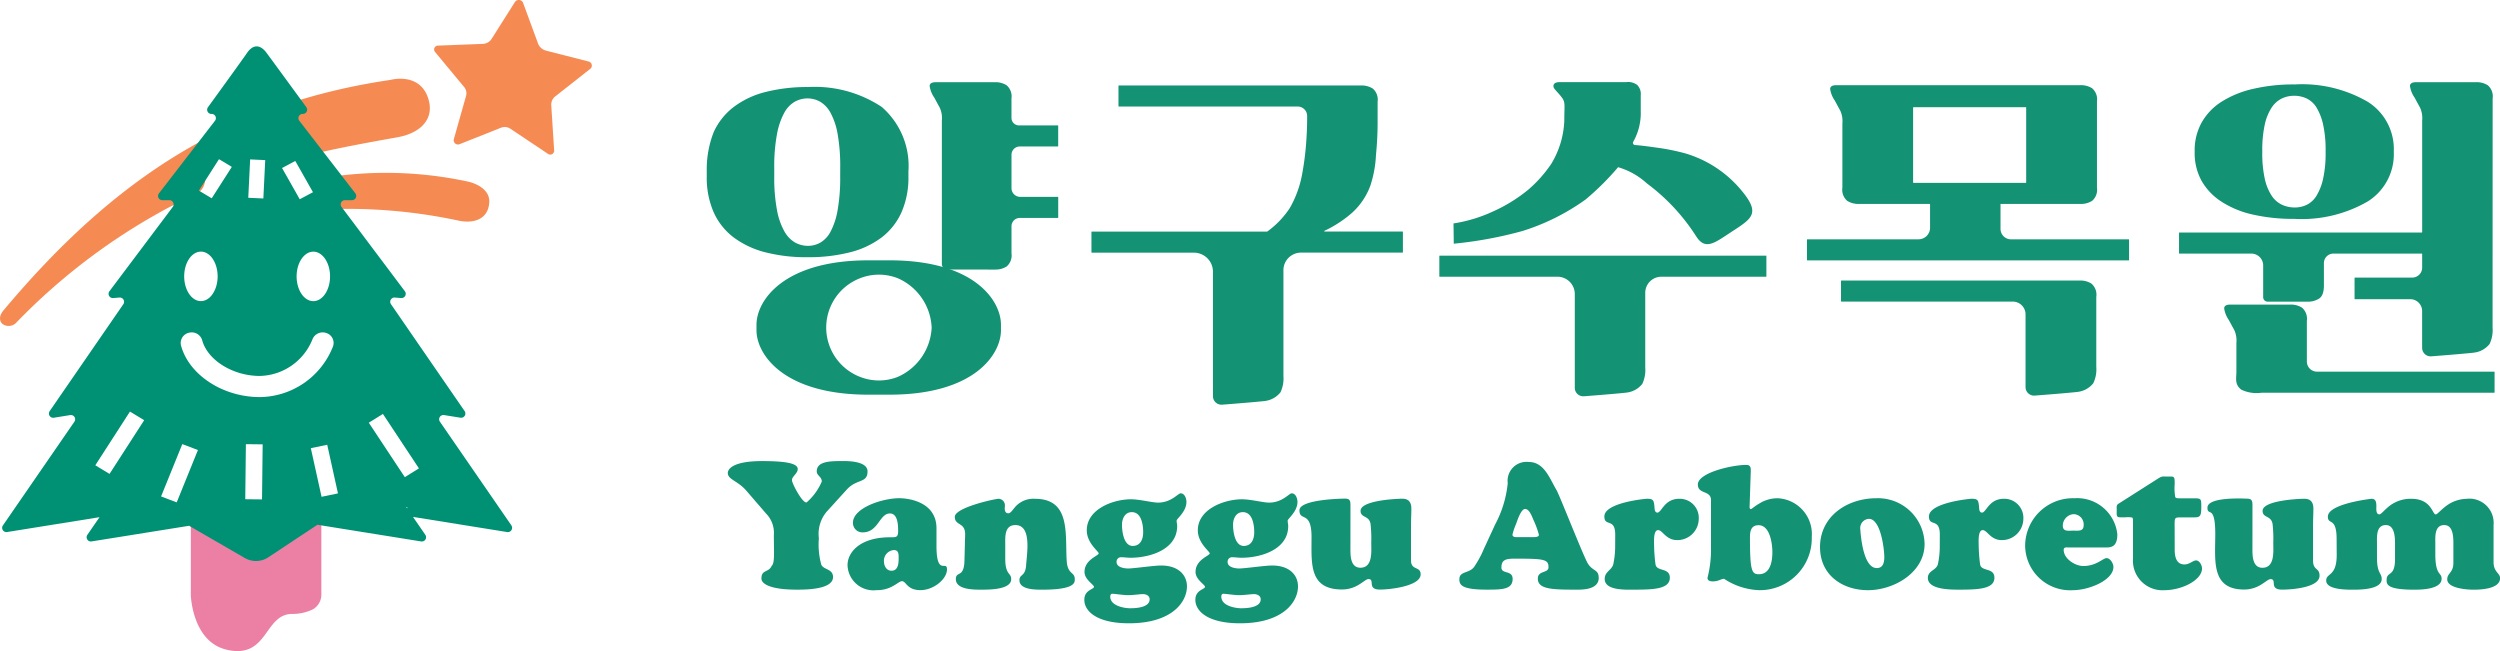 <svg xmlns="http://www.w3.org/2000/svg" width="192" height="50" viewBox="0 0 192 50">
  <g id="logo_c" transform="translate(-126.48 -284.873)">
    <g id="한글">
      <path id="패스_10024" data-name="패스 10024" d="M274.57,308.99a7.874,7.874,0,0,1,.536-3.027,5.085,5.085,0,0,1,1.546-1.932,6.8,6.8,0,0,1,2.457-1.148,12.963,12.963,0,0,1,3.242-.374A9.32,9.32,0,0,1,288,304.031a5.988,5.988,0,0,1,2.058,4.96v.377a6.6,6.6,0,0,1-.536,2.768,5.011,5.011,0,0,1-1.534,1.933,6.791,6.791,0,0,1-2.432,1.135,12.93,12.93,0,0,1-3.255.374,12.669,12.669,0,0,1-3.217-.374,6.924,6.924,0,0,1-2.432-1.135,4.958,4.958,0,0,1-1.546-1.933,6.6,6.6,0,0,1-.536-2.768Zm10.25-.271a14.152,14.152,0,0,0-.2-2.606,5.285,5.285,0,0,0-.549-1.634,2.2,2.2,0,0,0-.8-.848,2,2,0,0,0-1.933,0,2.164,2.164,0,0,0-.811.848,5.453,5.453,0,0,0-.561,1.634,13.333,13.333,0,0,0-.212,2.606v.649a13.333,13.333,0,0,0,.212,2.606,5.225,5.225,0,0,0,.574,1.634,2.241,2.241,0,0,0,.823.848,2.037,2.037,0,0,0,.985.249,1.921,1.921,0,0,0,.948-.249,2.116,2.116,0,0,0,.786-.848,5.527,5.527,0,0,0,.536-1.634,14.153,14.153,0,0,0,.2-2.606Zm8.228,7.806a.422.422,0,0,1-.422-.422V305.078a1.919,1.919,0,0,0-.162-.985q-.187-.337-.412-.76a2.1,2.1,0,0,1-.362-.886q-.013-.311.486-.311h4.549a1.6,1.6,0,0,1,.873.237,1.119,1.119,0,0,1,.374,1.01v1.493a.58.58,0,0,0,.58.58h2.978a.03.03,0,0,1,.03.03v1.558a.03.03,0,0,1-.03.03H298.61a.636.636,0,0,0-.636.637v2.561a.672.672,0,0,0,.672.672h2.886a.03.03,0,0,1,.03.03v1.558a.03.03,0,0,1-.03.03H298.61a.636.636,0,0,0-.636.636v2.082a1.119,1.119,0,0,1-.374,1.01,1.594,1.594,0,0,1-.873.237Z" transform="translate(-93.811 -10.951)" fill="#139274"/>
      <path id="패스_10025" data-name="패스 10025" d="M364.516,326.685v-9.558a1.466,1.466,0,0,0-1.466-1.466h-7.836a.03.03,0,0,1-.03-.03v-1.558a.03.03,0,0,1,.03-.03h13.457a.032.032,0,0,0,.018-.005,6.921,6.921,0,0,0,1.727-1.8,8.1,8.1,0,0,0,.935-2.533,21.831,21.831,0,0,0,.311-2.307q.087-1.11.087-2.008v-.228a.723.723,0,0,0-.722-.723H357.29a.03.03,0,0,1-.03-.03v-1.558a.03.03,0,0,1,.03-.03h18.625a1.6,1.6,0,0,1,.873.237,1.119,1.119,0,0,1,.374,1.01v1.522a25.5,25.5,0,0,1-.125,2.556,8.9,8.9,0,0,1-.424,2.345A5.273,5.273,0,0,1,375.2,312.6a9.171,9.171,0,0,1-2.12,1.384.029.029,0,0,0,.012.056h5.982a.03.03,0,0,1,.03.03v1.558a.03.03,0,0,1-.03.03h-7.795a1.351,1.351,0,0,0-1.351,1.352v8.119a2.479,2.479,0,0,1-.229,1.259,1.8,1.8,0,0,1-1.127.655c-.29.048-2.272.212-3.355.294a.653.653,0,0,1-.7-.653" transform="translate(-144.881 -11.384)" fill="#139274"/>
      <path id="패스_10026" data-name="패스 10026" d="M295.225,341.338c6.5,0,8.559,3.075,8.559,4.953v.412c0,1.879-2.063,4.953-8.559,4.953H293.6c-6.495,0-8.592-3.075-8.592-4.953v-.412c0-1.879,2.1-4.953,8.592-4.953Zm3.236,5.176a4.331,4.331,0,0,0-2.6-3.8,3.948,3.948,0,0,0-2.9,0,4.06,4.06,0,0,0,0,7.575,3.948,3.948,0,0,0,2.9,0,4.364,4.364,0,0,0,2.6-3.77" transform="translate(-100.43 -36.472)" fill="#139274"/>
      <path id="패스_10027" data-name="패스 10027" d="M453.171,340.345H428.11a.03.03,0,0,0-.03.03v1.558a.03.03,0,0,0,.03.03h9.041a1.332,1.332,0,0,1,1.332,1.332V348.9h0v1.592a.653.653,0,0,0,.7.653c1.083-.082,3.065-.245,3.355-.294a1.8,1.8,0,0,0,1.127-.655,2.479,2.479,0,0,0,.229-1.259V343.2a1.236,1.236,0,0,1,1.236-1.236h8.038a.03.03,0,0,0,.03-.03v-1.558a.03.03,0,0,0-.03-.03" transform="translate(-191.059 -35.838)" fill="#139274"/>
      <path id="패스_10028" data-name="패스 10028" d="M441.186,311.148a20.515,20.515,0,0,0,2.492-2.473.026.026,0,0,1,.026-.01,5.594,5.594,0,0,1,2.2,1.245,15.3,15.3,0,0,1,3.763,4.031c.638,1.02,1.263.661,2.36-.07,1.837-1.225,2.717-1.512,1.167-3.387a8.856,8.856,0,0,0-4.36-2.888h0a17.091,17.091,0,0,0-2.167-.436c-.661-.09-1.116-.159-1.679-.2a.168.168,0,0,1-.152-.221,4.493,4.493,0,0,0,.592-2.394v-1.206a.984.984,0,0,0-.268-.791,1.167,1.167,0,0,0-.842-.221h-5.1c-.338,0-.5.107-.494.32.006.155.147.271.361.519a4.424,4.424,0,0,1,.332.408c.23.357.14.555.14,1.735a6.9,6.9,0,0,1-.982,3.266,9.786,9.786,0,0,1-1.784,2.013,11.936,11.936,0,0,1-2.752,1.693,11.234,11.234,0,0,1-2.991.9l.02,1.556a30.976,30.976,0,0,0,5.3-.982,16.924,16.924,0,0,0,4.822-2.411" transform="translate(-192.939 -10.948)" fill="#139274"/>
      <path id="패스_10029" data-name="패스 10029" d="M588.4,311.6a7.307,7.307,0,0,0,2.407,1,13.9,13.9,0,0,0,3.192.336,10.151,10.151,0,0,0,5.649-1.334,4.277,4.277,0,0,0,2.008-3.778v-.1a4.286,4.286,0,0,0-2-3.778,10.041,10.041,0,0,0-5.612-1.334,13.7,13.7,0,0,0-3.23.349,7.684,7.684,0,0,0-2.419,1,4.527,4.527,0,0,0-1.509,1.6,4.414,4.414,0,0,0-.524,2.17v.1a4.412,4.412,0,0,0,.524,2.17A4.626,4.626,0,0,0,588.4,311.6m3.155-3.878a9.118,9.118,0,0,1,.187-2.008,3.924,3.924,0,0,1,.523-1.309,1.986,1.986,0,0,1,.786-.711,2.195,2.195,0,0,1,.948-.212,2.251,2.251,0,0,1,.972.212,1.824,1.824,0,0,1,.761.711,4.323,4.323,0,0,1,.5,1.309,9.114,9.114,0,0,1,.187,2.008v.1a9.114,9.114,0,0,1-.187,2.008,4.314,4.314,0,0,1-.5,1.309,1.843,1.843,0,0,1-.748.711,2.11,2.11,0,0,1-.935.212,2.326,2.326,0,0,1-.985-.212,1.953,1.953,0,0,1-.8-.711,3.915,3.915,0,0,1-.523-1.309,9.118,9.118,0,0,1-.187-2.008Z" transform="translate(-291.332 -11.254)" fill="#139274"/>
      <path id="패스_10030" data-name="패스 10030" d="M598.912,352.011a1.119,1.119,0,0,0-.374-1.01,1.6,1.6,0,0,0-.873-.237h-4.614q-.5,0-.486.312a2.092,2.092,0,0,0,.362.885q.224.423.412.76a1.919,1.919,0,0,1,.162.985v2.211c0,.516-.151.97.374,1.38a2.715,2.715,0,0,0,1.567.237H613.3a.03.03,0,0,0,.03-.03v-1.558a.03.03,0,0,0-.03-.03H599.689a.777.777,0,0,1-.776-.777Z" transform="translate(-295.266 -42.5)" fill="#139274"/>
      <path id="패스_10031" data-name="패스 10031" d="M607.161,303.382a1.118,1.118,0,0,0-.374-1.01,1.6,1.6,0,0,0-.873-.237H601.3q-.5,0-.486.312a2.082,2.082,0,0,0,.362.885q.224.424.411.76a1.918,1.918,0,0,1,.162.985v6.98h0v1.595a.03.03,0,0,1-.03.03H583.106a.03.03,0,0,0-.03.03v1.558a.03.03,0,0,0,.03.03h5.521a.911.911,0,0,1,.911.911v2.436a.346.346,0,0,0,.347.347h3.07a1.594,1.594,0,0,0,.873-.237q.374-.236.374-1.01v-1.714a.734.734,0,0,1,.734-.734h6.782a.03.03,0,0,1,.03.03v1.051a.762.762,0,0,1-.762.762h-4.4a.03.03,0,0,0-.03.03v1.6a.03.03,0,0,0,.03.03h4.207a.912.912,0,0,1,.953.935v2.8a.653.653,0,0,0,.7.653c1.083-.082,3.065-.245,3.355-.294a1.8,1.8,0,0,0,1.126-.655,2.484,2.484,0,0,0,.229-1.259V319.87c0-.01,0-.018,0-.028Z" transform="translate(-289.246 -10.951)" fill="#139274"/>
      <path id="패스_10032" data-name="패스 10032" d="M531.876,346.9a1.119,1.119,0,0,0-.374-1.01,1.594,1.594,0,0,0-.873-.237H512.3a.03.03,0,0,0-.03.03v1.558a.03.03,0,0,0,.03.03h13.159a.983.983,0,0,1,.983.983v4.912h0v.671a.654.654,0,0,0,.7.654c1.087-.082,3.079-.246,3.371-.294a1.813,1.813,0,0,0,1.132-.656,2.478,2.478,0,0,0,.23-1.261v-5.294h0Z" transform="translate(-244.4 -39.236)" fill="#139274"/>
      <path id="패스_10033" data-name="패스 10033" d="M520.588,314.606a.806.806,0,0,1-.806-.806v-1.912h6.16a1.6,1.6,0,0,0,.873-.237,1.118,1.118,0,0,0,.374-1.01v-6.628a1.119,1.119,0,0,0-.374-1.01,1.6,1.6,0,0,0-.873-.237H507.187q-.5,0-.486.312a2.089,2.089,0,0,0,.362.885q.225.424.412.761a1.919,1.919,0,0,1,.162.985v4.932a1.119,1.119,0,0,0,.374,1.01,1.6,1.6,0,0,0,.873.237h5.457a.03.03,0,0,1,.03.03v1.8a.886.886,0,0,1-.886.886h-8.536a.03.03,0,0,0-.03.03v1.558a.03.03,0,0,0,.03.03h24.674a.03.03,0,0,0,.03-.03v-1.558a.03.03,0,0,0-.03-.03Zm-7.52-4.366v-5.75a.03.03,0,0,1,.03-.03h8.625a.03.03,0,0,1,.03.03v5.75a.03.03,0,0,1-.03.03H513.1a.03.03,0,0,1-.03-.03" transform="translate(-239.662 -11.352)" fill="#139274"/>
    </g>
    <path id="패스_10034" data-name="패스 10034" d="M159.339,302.851c.58,1.627-.541,2.746-2.335,3.066-2.631.468-5,.906-7.337,1.493-1.436.361-5.252-.89-6.71-.374-1.223.433-.077,2.6-1.382,3.2a47.2,47.2,0,0,0-13.862,9.934.8.8,0,0,1-1.042.084c-.24-.216-.294-.6.078-1.045,8.582-10.237,17.4-15.891,29.73-17.7,0,0,2.168-.6,2.859,1.337" transform="translate(0 -10.501)" fill="#f68a53"/>
    <path id="패스_10035" data-name="패스 10035" d="M224.29,285.107l1.141,3.1a.893.893,0,0,0,.617.556l3.276.836a.321.321,0,0,1,.119.562l-2.694,2.121a.8.8,0,0,0-.3.683l.223,3.472a.3.3,0,0,1-.459.264l-2.9-1.94a.788.788,0,0,0-.728-.077l-3.18,1.264a.328.328,0,0,1-.437-.394l.936-3.31a.754.754,0,0,0-.145-.686l-2.24-2.7a.294.294,0,0,1,.215-.481l3.464-.134a.832.832,0,0,0,.671-.387l1.784-2.819a.359.359,0,0,1,.639.068" transform="translate(-57.632)" fill="#f68a53"/>
    <path id="패스_10036" data-name="패스 10036" d="M184.981,324.487c-.054,1.2-1.006,1.665-2.254,1.447a40.691,40.691,0,0,0-11.1-.85,32.8,32.8,0,0,0-11.413,3.189.553.553,0,0,1-.7-.193c-.106-.2-.05-.462.3-.663a46.355,46.355,0,0,1,5.889-2.906c1.065-.428,4.193.607,5.251.3s.045-1.959,1.107-2.146a29.756,29.756,0,0,1,11.373.27s1.6.355,1.549,1.553" transform="translate(-20.925 -24.095)" fill="#f68a53"/>
    <path id="패스_10037" data-name="패스 10037" d="M169.332,405.721c-2.673-.606-2.768-4.2-2.768-4.2v-6.409l10.024-.435v6.744a1.312,1.312,0,0,1-.633,1.189,3.536,3.536,0,0,1-1.6.36c-2.176,0-1.828,3.479-5.026,2.754" transform="translate(-25.429 -70.948)" fill="#ec7fa4"/>
    <path id="패스_10038" data-name="패스 10038" d="M166.045,331.405l-5.5-7.979a.327.327,0,0,1,.335-.5l1.238.2a.327.327,0,0,0,.335-.5l-5.664-8.221a.326.326,0,0,1,.306-.505l.467.035a.326.326,0,0,0,.3-.517l-4.869-6.481a.325.325,0,0,1,.272-.517h.524a.325.325,0,0,0,.269-.521l-4.309-5.582a.325.325,0,0,1,.269-.521.325.325,0,0,0,.273-.517s-2.579-3.533-3.06-4.18-1.029-.658-1.483,0-3.011,4.181-3.011,4.181a.325.325,0,0,0,.273.517.325.325,0,0,1,.269.521l-4.309,5.582a.325.325,0,0,0,.269.521h.524a.325.325,0,0,1,.272.517l-4.869,6.481a.326.326,0,0,0,.3.517l.468-.035a.326.326,0,0,1,.306.505l-5.664,8.221a.327.327,0,0,0,.335.5l1.238-.2a.327.327,0,0,1,.335.5l-5.5,7.979a.327.327,0,0,0,.335.5l7.09-1.14-.938,1.361a.327.327,0,0,0,.335.5l7.482-1.2,4.276,2.475a1.723,1.723,0,0,0,1.806-.053l3.773-2.5,7.957,1.279a.327.327,0,0,0,.335-.5l-.953-1.383,7.225,1.162a.327.327,0,0,0,.335-.5m-13.929-19.132c0,1.052-.575,1.9-1.284,1.9s-1.284-.852-1.284-1.9.575-1.9,1.284-1.9,1.284.852,1.284,1.9m-2.67-8.866,1.358,2.4-1.016.541-1.358-2.4Zm-3.467-.119,1.158.053-.143,2.946-1.158-.053Zm-2.392-.018.985.592-1.544,2.413-.986-.592Zm-1.389,7.1c.709,0,1.284.852,1.284,1.9s-.575,1.9-1.284,1.9-1.284-.852-1.284-1.9.575-1.9,1.284-1.9m-7.018,17.071-1.093-.661,2.662-4.126,1.093.661Zm5.159,2.186-1.2-.456,1.63-4.02,1.2.456Zm6.553-.228-1.288-.014.048-4.228,1.288.014Zm-.172-7.858c-2.833,0-5.433-1.7-6.048-3.949a.809.809,0,0,1,.6-.991.839.839,0,0,1,1.024.576c.42,1.537,2.365,2.741,4.429,2.741a4.466,4.466,0,0,0,4.039-2.811.845.845,0,0,1,1.074-.484.8.8,0,0,1,.5,1.04,6.112,6.112,0,0,1-5.613,3.879m4.739,7.657-.825-3.735,1.26-.261.824,3.734Zm6.571.891-.067-.1h.084Zm-.178-2.4-2.765-4.181,1.085-.673,2.765,4.181Z" transform="translate(-0.285 -6.174)" fill="#009174"/>
    <g id="영문">
      <path id="패스_10039" data-name="패스 10039" d="M286.64,389.109a2.649,2.649,0,0,0-.632,2.085,5.793,5.793,0,0,0,.188,2.031c.188.39.9.309.9.941,0,.968-2.125.968-2.784.968-2.124,0-2.715-.483-2.715-.846,0-.726.547-.435.789-.986.248-.2.165-1.073.165-2.377a2.1,2.1,0,0,0-.591-1.627l-1.52-1.762c-.659-.767-1.426-.854-1.426-1.361,0-.31.414-.915,2.633-.915,1.775,0,2.737.165,2.737.608,0,.35-.444.568-.444.851s.878,1.9,1.147,1.7a4.45,4.45,0,0,0,1.146-1.59c0-.377-.387-.444-.387-.777,0-.794,1.053-.794,2.071-.794.979,0,1.829.2,1.829.794,0,.717-.488.65-1.084.983a2.05,2.05,0,0,0-.513.416Z" transform="translate(-96.639 -64.976)" fill="#139274"/>
      <path id="패스_10040" data-name="패스 10040" d="M310.945,396.725c0,2.367.807,1.076.807,1.8,0,.767-1.049,1.6-2.031,1.6-1.062,0-1.089-.686-1.425-.686-.161,0-.336.175-.632.336a2.458,2.458,0,0,1-1.318.35,1.992,1.992,0,0,1-2.232-1.923c0-.955.914-2.138,3.281-2.138.417,0,.605.027.605-.457,0-.444-.014-1.372-.632-1.372-.807,0-.888,1.453-2.085,1.453a.724.724,0,0,1-.753-.74c0-1.143,2.273-1.883,3.55-1.883.767,0,2.865.3,2.865,2.313Zm-4.035,1.183c0,.349.188.726.578.726.511,0,.551-.551.551-.955,0-.3.013-.632-.363-.632a.823.823,0,0,0-.767.861" transform="translate(-112.543 -69.929)" fill="#139274"/>
      <path id="패스_10041" data-name="패스 10041" d="M330.47,397.764c0,1.3.457,1.076.457,1.587,0,.834-1.789.807-2.34.807s-1.91,0-1.91-.807c0-.646.619-.067.659-1.385l.054-2.017c.027-1-.793-.672-.793-1.385s3.093-1.385,3.362-1.385a.5.5,0,0,1,.484.524c0,.081-.013.162-.013.242,0,.161.067.349.269.349s.336-.283.605-.565a1.87,1.87,0,0,1,1.439-.551c2.784,0,2.313,2.73,2.448,4.774.067,1.062.619.82.619,1.4,0,.242.054.807-2.475.807-.484,0-1.775.027-1.775-.726,0-.484.444-.256.511-1.13.068-.955.444-3.106-.82-3.106-.861,0-.78.928-.78,1.533Z" transform="translate(-126.787 -69.999)" fill="#139274"/>
      <path id="패스_10042" data-name="패스 10042" d="M357.173,402.016c-2.488,0-3.429-.941-3.429-1.8,0-.78.74-.794.74-1,0-.175-.726-.551-.726-1.143,0-.955,1.089-1.238,1.089-1.426,0-.161-.914-.78-.914-1.775,0-1.627,2.031-2.38,3.389-2.38.686,0,1.614.255,2.085.255,1.022,0,1.533-.713,1.735-.713.309,0,.444.4.444.659,0,.753-.753,1.291-.753,1.439s.041.282.041.417c0,1.815-2.112,2.434-3.591,2.434-.229,0-.457-.04-.7-.04a.339.339,0,0,0-.363.363c0,.417.592.5.9.5.417,0,1.977-.228,2.515-.228,1.4,0,1.991.793,1.991,1.6,0,1.21-1.157,2.838-4.452,2.838m.135-1.156c.444,0,1.452-.067,1.452-.686,0-.282-.269-.4-.524-.4-.2,0-.726.081-1.157.081-.309,0-1.036-.107-1.183-.107-.121,0-.162.121-.162.215,0,.713,1.049.9,1.574.9m.081-7.384c-.525,0-.753.5-.753.968,0,.511.135,1.627.82,1.627.605,0,.807-.525.807-1.049,0-.551-.121-1.546-.874-1.546" transform="translate(-143.988 -69.274)" fill="#139274"/>
      <path id="패스_10043" data-name="패스 10043" d="M380.445,402.016c-2.488,0-3.429-.941-3.429-1.8,0-.78.74-.794.74-1,0-.175-.726-.551-.726-1.143,0-.955,1.089-1.238,1.089-1.426,0-.161-.914-.78-.914-1.775,0-1.627,2.031-2.38,3.389-2.38.686,0,1.614.255,2.085.255,1.022,0,1.533-.713,1.735-.713.309,0,.444.4.444.659,0,.753-.753,1.291-.753,1.439s.041.282.041.417c0,1.815-2.112,2.434-3.591,2.434-.229,0-.457-.04-.7-.04a.339.339,0,0,0-.363.363c0,.417.592.5.9.5.417,0,1.977-.228,2.515-.228,1.4,0,1.991.793,1.991,1.6,0,1.21-1.157,2.838-4.452,2.838m.135-1.156c.444,0,1.453-.067,1.453-.686,0-.282-.269-.4-.524-.4-.2,0-.726.081-1.157.081-.309,0-1.036-.107-1.183-.107-.121,0-.162.121-.162.215,0,.713,1.049.9,1.574.9m.081-7.384c-.525,0-.753.5-.753.968,0,.511.135,1.627.82,1.627.605,0,.807-.525.807-1.049,0-.551-.121-1.546-.874-1.546" transform="translate(-158.732 -69.274)" fill="#139274"/>
      <path id="패스_10044" data-name="패스 10044" d="M402.743,397.1c0,.538.04,1.372.767,1.372.968,0,.833-1.264.833-1.91a10.411,10.411,0,0,0-.054-1.452c-.107-.673-.766-.444-.766-1.009,0-.793,2.7-.928,3.214-.928.484,0,.686.283.686.753,0,.431-.027.847-.027,1.278v2.7c0,.807.74.43.74,1.076,0,.914-2.38,1.17-3.12,1.17-1.036,0-.35-.807-.888-.807-.148,0-.363.2-.686.4a2.457,2.457,0,0,1-1.345.4c-2.555,0-2.34-2.017-2.34-4.035,0-2.058-.928-1.156-.928-2.044,0-.861,3.389-.9,3.5-.9.377,0,.417.175.417.511Z" transform="translate(-172.551 -69.998)" fill="#139274"/>
      <path id="패스_10045" data-name="패스 10045" d="M435.091,390.254a8.464,8.464,0,0,0,.968-3.174,1.454,1.454,0,0,1,1.627-1.627c1.17,0,1.593,1.265,2.118,2.153.228.39,1.794,4.389,2.317,5.474.381.789.874.567.923,1.183.059.737-.627.994-1.593.994-1.923,0-3.08-.008-3.08-.847,0-.646.82-.4.82-.875,0-.605-.336-.659-2.5-.659-.7,0-1.117.027-1.117.685,0,.525.861.175.861.875,0,.807-.823.82-1.991.82-1.923,0-2.1-.363-2.1-.793,0-.632.726-.444,1.116-.928a7.807,7.807,0,0,0,.78-1.439Zm2.824.968c.135,0,.538.027.538-.175a6.613,6.613,0,0,0-.427-1.164c-.166-.407-.342-.823-.638-.823-.323,0-.63.992-.684,1.14a4.674,4.674,0,0,0-.282.834c0,.229.336.188.484.188Z" transform="translate(-193.785 -65.098)" fill="#139274"/>
      <path id="패스_10046" data-name="패스 10046" d="M463.576,395.935c0-1.318-.834-.578-.834-1.4,0-1.062,3.147-1.358,3.268-1.358.511,0,.525.134.578.592.014.161,0,.471.229.471.322,0,.524-1.062,1.681-1.062a1.466,1.466,0,0,1,1.493,1.56,1.645,1.645,0,0,1-1.654,1.614c-.874,0-1.116-.767-1.466-.767-.377,0-.31.9-.31,1.143a12.348,12.348,0,0,0,.108,1.479c.08.591,1.1.229,1.1,1.036,0,.847-1.184.914-2.663.914-.619,0-2.338.107-2.338-.821,0-.565.509-.645.656-1.115a6.636,6.636,0,0,0,.148-1.48Z" transform="translate(-213.047 -69.999)" fill="#139274"/>
      <path id="패스_10047" data-name="패스 10047" d="M486.293,389.251c0,.067-.013.215.094.215.067,0,.283-.215.632-.417a2.663,2.663,0,0,1,1.412-.417,2.756,2.756,0,0,1,2.636,2.972,3.983,3.983,0,0,1-4.035,4.088,5.208,5.208,0,0,1-2.7-.874c-.215,0-.43.2-.874.2-.188,0-.4-.054-.4-.269a8.806,8.806,0,0,0,.269-2.394v-3.577c0-.78-1.009-.431-1.009-1.2,0-.9,2.609-1.506,3.725-1.506.363,0,.349.283.336.578Zm.686,1.452c-.592,0-.659.484-.659.941,0,2.609.148,2.824.686,2.824.888,0,1.035-1.009,1.035-1.695,0-.632-.175-2.071-1.062-2.071" transform="translate(-225.443 -65.494)" fill="#139274"/>
      <path id="패스_10048" data-name="패스 10048" d="M507.933,396.833c0-2.407,2.111-3.766,4.331-3.766a3.579,3.579,0,0,1,3.7,3.51c0,2.206-2.367,3.551-4.344,3.551s-3.685-1.17-3.685-3.3m3.752-2.179a.707.707,0,0,0-.659.807c.054.847.3,2.919,1.224,2.972.511.027.619-.4.619-.834,0-.605-.269-2.945-1.183-2.945" transform="translate(-241.676 -69.929)" fill="#139274"/>
      <path id="패스_10049" data-name="패스 10049" d="M531.47,395.935c0-1.318-.834-.578-.834-1.4,0-1.062,3.147-1.358,3.268-1.358.511,0,.525.134.578.592.014.161,0,.471.229.471.323,0,.525-1.062,1.681-1.062a1.466,1.466,0,0,1,1.493,1.56,1.645,1.645,0,0,1-1.654,1.614c-.874,0-1.116-.767-1.466-.767-.377,0-.31.9-.31,1.143a12.348,12.348,0,0,0,.108,1.479c.08.591,1.1.229,1.1,1.036,0,.847-1.183.914-2.663.914-.619,0-2.448.027-2.448-.9,0-.565.619-.565.766-1.035a6.64,6.64,0,0,0,.148-1.48Z" transform="translate(-256.012 -69.999)" fill="#139274"/>
      <path id="패스_10050" data-name="패스 10050" d="M554.072,396.846c-.148,0-.363-.04-.363.188,0,.672.874,1.238,1.506,1.238,1.009,0,1.506-.605,1.789-.605s.525.417.525.672c0,1.036-1.9,1.789-3.107,1.789a3.454,3.454,0,0,1-3.672-3.483,3.664,3.664,0,0,1,3.779-3.577,3.1,3.1,0,0,1,3.3,2.77c0,.888-.4,1.009-.834,1.009Zm1.17-1.695a.788.788,0,0,0-.793-.861.892.892,0,0,0-.807.887c0,.484.457.377.807.377s.793.081.793-.4" transform="translate(-268.738 -69.929)" fill="#139274"/>
      <path id="패스_10051" data-name="패스 10051" d="M574.433,394.134c0,.9.377,1.116.74,1.116.417,0,.659-.309.9-.309.269,0,.457.377.457.619,0,.888-1.533,1.668-2.892,1.668a2.268,2.268,0,0,1-2.407-2.434v-2.77c0-.242,0-.336-.067-.377a1.737,1.737,0,0,0-.525-.014c-.35,0-.524.014-.592-.054-.094-.094-.067-.229-.067-.538,0-.188-.041-.336.121-.444l3.066-1.95c.309-.188.3-.148.7-.148.538,0,.565-.054.565.565a4.147,4.147,0,0,0,.04,1c.041.107.135.107.484.107h.941c.578,0,.578.04.578.646,0,.767-.094.82-.619.82h-.928c-.471,0-.5.014-.5.5Z" transform="translate(-280.936 -67.028)" fill="#139274"/>
      <path id="패스_10052" data-name="패스 10052" d="M592.5,397.079c0,.538.04,1.372.767,1.372.968,0,.834-1.264.834-1.91a10.407,10.407,0,0,0-.054-1.452c-.107-.673-.766-.444-.766-1.009,0-.793,2.7-.928,3.214-.928.484,0,.686.283.686.753,0,.431-.027.847-.027,1.278v2.7c0,.807.5.533.5,1.178,0,.915-2.137,1.068-2.877,1.068-1.036,0-.35-.807-.888-.807-.148,0-.363.2-.686.4a2.456,2.456,0,0,1-1.345.4c-2.555,0-2.212-2.237-2.212-4.254,0-2.349-.61-1.313-.6-2.04.015-.861,2.931-.685,3.039-.685.377,0,.417.175.417.511Z" transform="translate(-293.033 -69.973)" fill="#139274"/>
      <path id="패스_10053" data-name="패스 10053" d="M614.782,396.258c0-.861-.175-1.1-.309-1.224-.175-.148-.363-.134-.363-.484,0-1,3.335-1.372,3.362-1.372.336,0,.363.3.363.578,0,.161-.054.619.229.619.135,0,.35-.3.726-.605a2.657,2.657,0,0,1,1.708-.592c1.6,0,1.614,1.2,1.9,1.2.107,0,.349-.3.74-.605a2.724,2.724,0,0,1,1.627-.592,1.862,1.862,0,0,1,2.071,2.017v2.838c0,.78.5.847.5,1.237,0,.847-1.533.888-2.058.888-.444,0-2-.094-2-.794,0-.5.471-.484.471-1.264v-1.21c0-.565.067-1.695-.7-1.695s-.686.914-.686,1.412v.834c0,1.654.484,1.372.484,1.869,0,.834-1.614.847-2.1.847-2.031,0-2.138-.377-2.125-.753.013-.713.686-.148.646-1.748v-.767c0-.484.067-1.695-.7-1.695s-.686.914-.686,1.412V397.7c0,1.237.363,1.157.363,1.641,0,.35-.309.82-2.152.82-.524,0-2.111.014-2.111-.7,0-.605.807-.283.807-1.964Z" transform="translate(-308.85 -69.999)" fill="#139274"/>
    </g>
  </g>
</svg>
